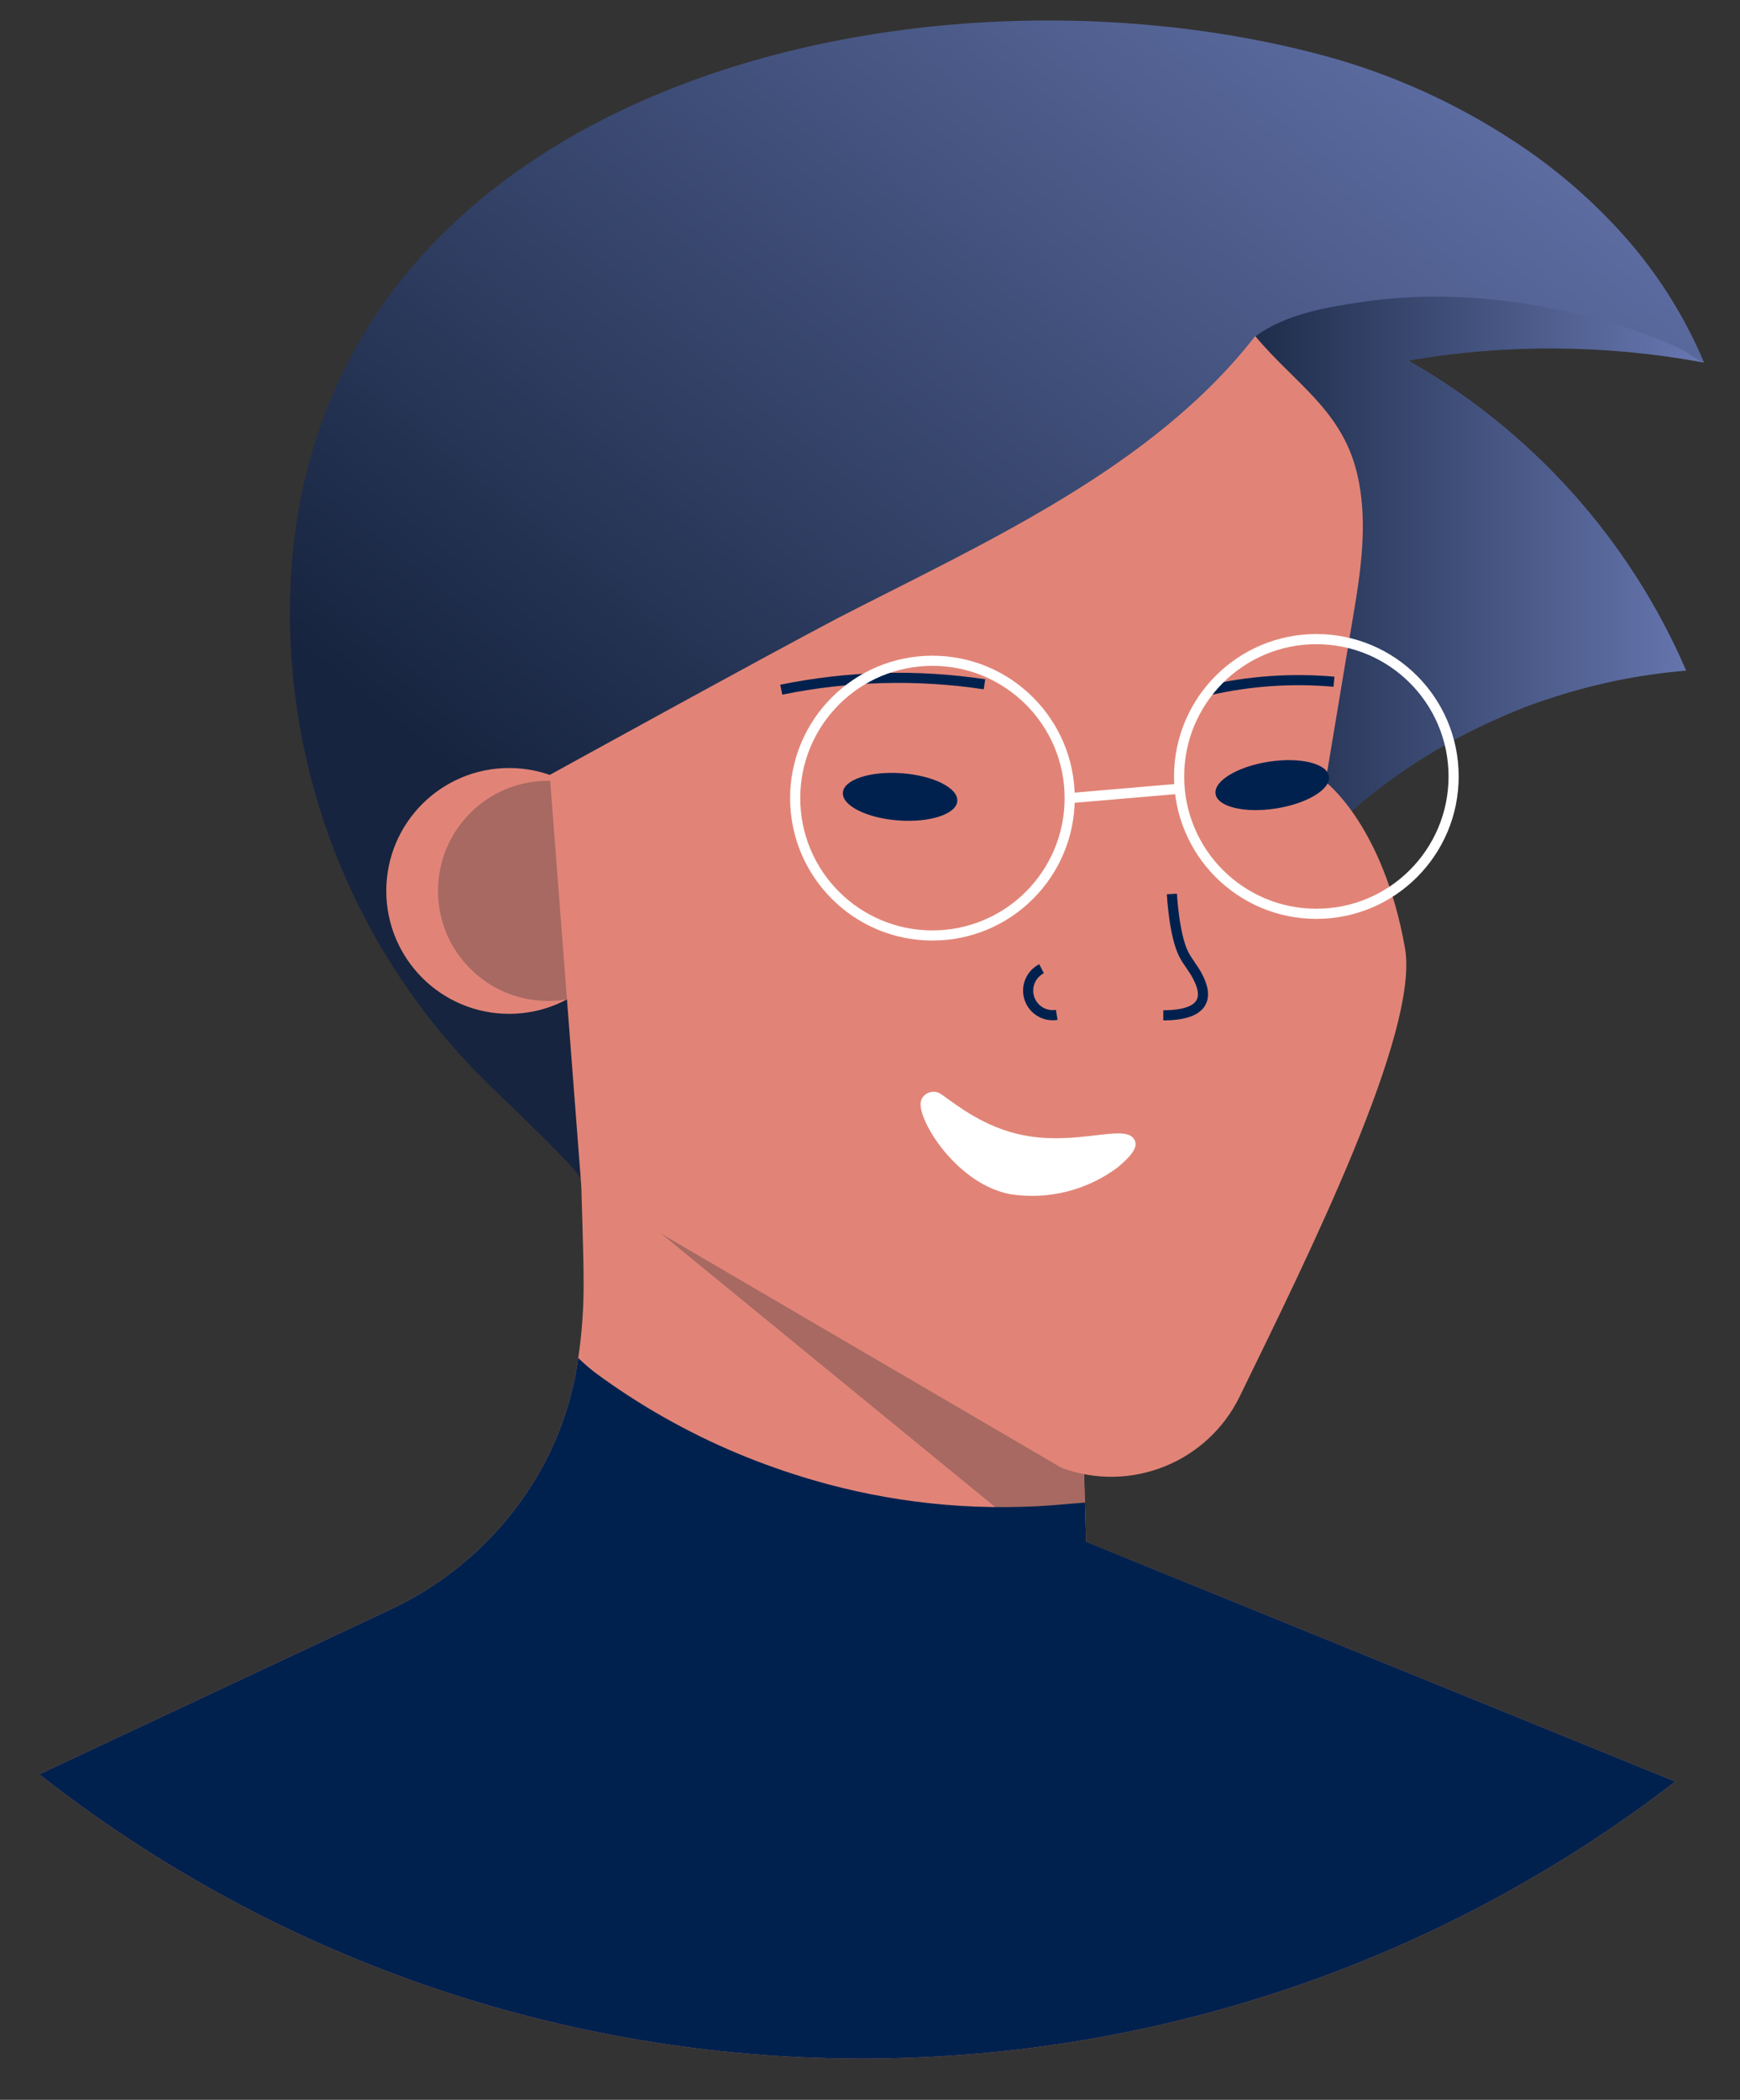 <svg width="34" height="41" viewBox="0 0 34 41" fill="none" xmlns="http://www.w3.org/2000/svg">
<rect x="0" y="0" width="34" height="41" fill="#333333" stroke="none"/>
<path d="M32.738 34.786C23.301 42.052 10.137 41.994 0.765 34.645L7.634 31.424C7.961 31.271 8.275 31.09 8.573 30.885C8.663 30.823 8.754 30.758 8.84 30.69C9.587 30.118 10.203 29.392 10.644 28.56C10.978 27.921 11.199 27.23 11.299 26.516C11.368 26.053 11.403 25.585 11.404 25.117C11.404 24.309 11.36 23.502 11.351 22.693C11.346 22.245 11.341 21.797 11.337 21.35L11.62 21.491L12.354 21.871L12.694 21.929L16.63 22.598L21.023 23.346L21.156 27.864L21.2 29.341L21.221 30.058V30.105L22.929 30.799L32.738 34.786Z" fill="#E18477"/>
<path d="M21.215 29.931C20.73 30.014 20.23 29.937 19.793 29.71L11.369 22.82C11.359 22.501 11.351 22.835 11.347 22.516C11.341 22.069 11.336 21.622 11.332 21.174L11.615 21.315L12.349 21.695L12.689 21.752L16.625 22.422L21.019 23.17L21.151 27.688L21.195 29.164L21.216 29.881V29.928L21.215 29.931Z" fill="#A76962"/>
<path d="M27.515 7.04C29.937 8.412 31.844 10.538 32.947 13.094C32.01 13.17 31.085 13.362 30.195 13.667H30.187C29.956 13.746 29.726 13.833 29.498 13.928L29.357 13.989L29.133 14.088C29.058 14.12 28.983 14.156 28.909 14.192C28.836 14.229 28.768 14.264 28.688 14.302C28.607 14.341 28.547 14.377 28.469 14.417C28.391 14.456 28.34 14.486 28.277 14.523C28.125 14.607 27.975 14.696 27.828 14.788C27.77 14.824 27.712 14.861 27.654 14.898C27.088 15.265 26.557 15.682 26.066 16.145C25.446 16.731 24.867 17.404 24.231 18.006C23.685 18.556 23.045 19.005 22.342 19.331C20.981 19.917 19.407 20.256 17.994 20.743L11.358 23.037C11.358 22.933 10.607 22.19 9.664 21.285C7.182 18.925 5.744 15.673 5.669 12.25C5.44 1.907 17.59 -1.134 25.857 1.083C27.17 1.436 28.419 1.996 29.557 2.74C30.311 3.227 31.001 3.808 31.61 4.467C32.321 5.232 32.892 6.116 33.297 7.078L33.186 7.059C31.312 6.713 29.391 6.707 27.515 7.04Z" fill="url(#paint0_linear_178_41)"/>
<path d="M32.947 13.094C32.01 13.17 31.085 13.363 30.195 13.667H30.187C29.953 13.742 29.723 13.829 29.498 13.928L29.357 13.989L29.13 14.091C29.055 14.125 28.981 14.159 28.907 14.195C28.832 14.232 28.765 14.267 28.685 14.305C28.604 14.344 28.544 14.38 28.466 14.42C28.388 14.459 28.338 14.489 28.274 14.526C28.122 14.61 27.972 14.699 27.825 14.791L27.651 14.901C27.085 15.268 26.554 15.685 26.063 16.148C25.444 16.734 24.865 17.407 24.228 18.009C24.022 18.093 23.817 18.182 23.612 18.271C23.638 18.26 23.45 15.871 23.456 15.63C23.479 14.707 23.585 13.789 23.77 12.885C24.129 11.147 23.9 9.531 24.246 7.749C24.319 7.351 24.414 6.958 24.529 6.57C25.119 6.13 25.94 5.994 26.656 5.891C28.372 5.644 30.136 5.879 31.787 6.398C32.059 6.485 32.328 6.585 32.59 6.7C32.714 6.755 32.836 6.815 32.956 6.878C33.061 6.958 33.176 7.025 33.297 7.079C31.385 6.726 29.425 6.713 27.509 7.04C29.933 8.412 31.843 10.537 32.947 13.094Z" fill="url(#paint1_linear_178_41)"/>
<ellipse cx="9.948" cy="17.396" rx="2.4" ry="2.4" fill="#E18477"/>
<ellipse cx="10.708" cy="17.395" rx="2.149" ry="2.149" fill="#A76962"/>
<path d="M10.742 15.131L11.36 23.178L20.74 28.659C22.086 29.161 23.594 28.559 24.224 27.267C25.573 24.503 27.739 20.139 27.454 18.514C27.03 16.114 25.901 15.267 25.901 15.267C26.058 14.325 26.214 13.387 26.37 12.452C26.548 11.391 26.773 10.285 26.511 9.219C26.21 7.998 25.287 7.475 24.527 6.562C22.528 9.137 19.242 10.592 16.372 12.068C14.889 12.847 10.742 15.131 10.742 15.131Z" fill="#E18477"/>
<path d="M15.266 13.467C16.573 13.199 17.917 13.163 19.237 13.361" stroke="#00214E" stroke-width="0.198"/>
<path d="M23.603 13.482C24.41 13.296 25.241 13.238 26.066 13.311" stroke="#00214E" stroke-width="0.198"/>
<path d="M20.352 18.915C20.141 19.023 20.04 19.268 20.114 19.493C20.189 19.718 20.416 19.855 20.649 19.816" stroke="#00214E" stroke-width="0.198"/>
<path d="M22.899 17.455C22.899 17.455 22.94 18.253 23.128 18.627C23.208 18.788 23.334 18.923 23.41 19.084C23.722 19.695 23.218 19.825 22.731 19.825" stroke="#00214E" stroke-width="0.198"/>
<path d="M32.738 34.786C23.301 42.052 10.137 41.994 0.765 34.645L7.634 31.424C7.961 31.271 8.275 31.09 8.573 30.885C8.663 30.823 8.754 30.758 8.84 30.69C9.587 30.118 10.203 29.392 10.644 28.56C10.978 27.921 11.199 27.23 11.299 26.516C11.399 26.612 11.503 26.704 11.613 26.79C12.478 27.43 13.418 27.963 14.411 28.379C14.893 28.58 15.386 28.754 15.887 28.9C17.398 29.341 18.976 29.508 20.546 29.393C20.764 29.376 20.982 29.355 21.2 29.339L21.221 30.056V30.103L22.929 30.798L32.738 34.786Z" fill="#00214E"/>
<circle cx="18.22" cy="15.584" r="2.682" stroke="white" stroke-width="0.198"/>
<ellipse cx="25.722" cy="15.161" rx="2.682" ry="2.682" stroke="white" stroke-width="0.198"/>
<path d="M20.902 15.584L23.039 15.401" stroke="white" stroke-width="0.198"/>
<path d="M18.019 21.44C18.058 21.378 18.122 21.336 18.194 21.322C18.266 21.309 18.34 21.326 18.399 21.37C18.691 21.576 19.229 22.014 19.991 22.165C21.03 22.372 21.931 21.956 22.147 22.224C22.268 22.375 22.12 22.56 21.837 22.796C21.236 23.244 20.48 23.432 19.739 23.317C18.739 23.129 17.988 21.971 17.988 21.56C17.988 21.518 17.999 21.477 18.019 21.44Z" fill="white"/>
<ellipse cx="17.588" cy="15.559" rx="0.462" ry="1.121" transform="rotate(-85.77 17.588 15.559)" fill="#00214E"/>
<ellipse cx="24.86" cy="15.33" rx="1.121" ry="0.462" transform="rotate(-8.86 24.86 15.33)" fill="#00214E"/>
<defs>
<linearGradient id="paint0_linear_178_41" x1="21.649" y1="25.442" x2="38.333" y2="4.752" gradientUnits="userSpaceOnUse">
<stop stop-color="#16243F"/>
<stop offset="1" stop-color="#6878B1"/>
</linearGradient>
<linearGradient id="paint1_linear_178_41" x1="23.457" y1="18.271" x2="33.297" y2="18.271" gradientUnits="userSpaceOnUse">
<stop stop-color="#16243F"/>
<stop offset="1" stop-color="#6878B1"/>
</linearGradient>
</defs>
</svg>
